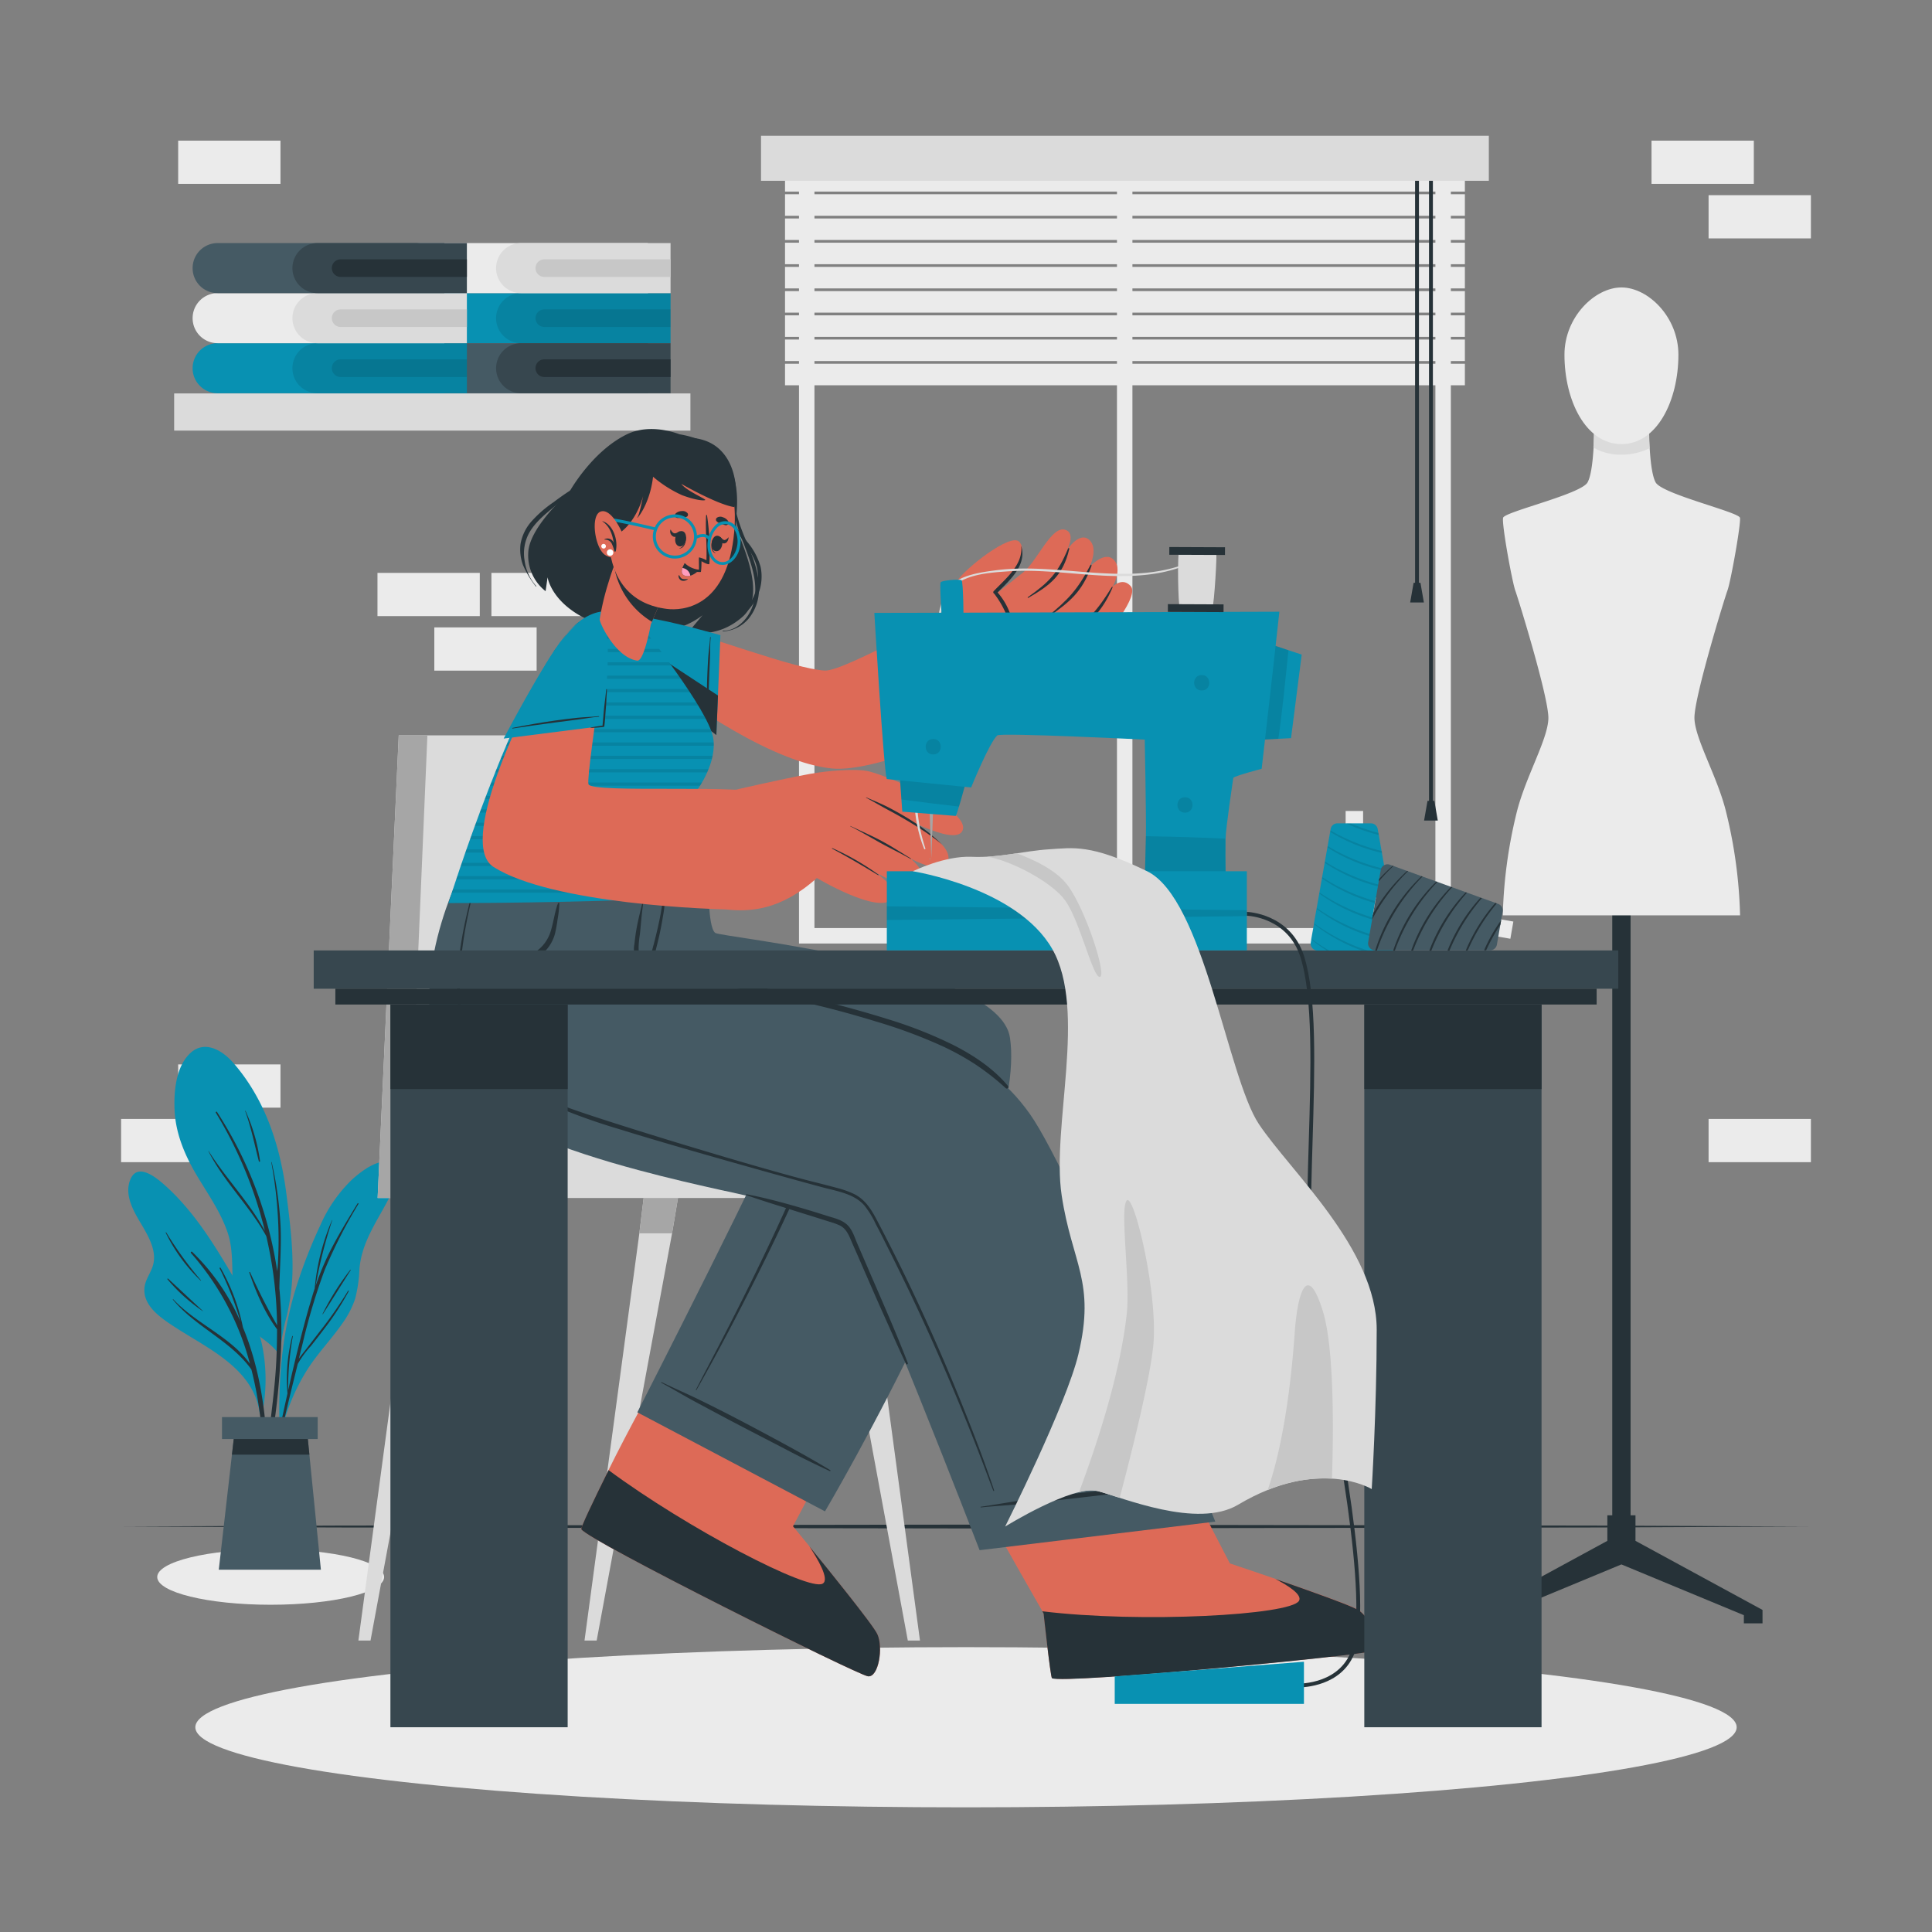 <svg xmlns="http://www.w3.org/2000/svg" viewBox="0 0 500 500"><rect x="0" y="0" width="500" height="500" fill="#808080" stroke="none"/><g id="freepik--background-complete--inject-14"><path d="M375.48,244.18H206.78V35.92h168.7Zm-164.7-4h160.7V39.92H210.78Z" style="fill:#ebebeb"></path><rect x="289.07" y="40.97" width="4" height="201.21" style="fill:#ebebeb"></rect><rect x="203.16" y="44.01" width="175.95" height="5.57" style="fill:#ebebeb"></rect><rect x="203.16" y="50.27" width="175.95" height="5.57" style="fill:#ebebeb"></rect><rect x="203.16" y="56.54" width="175.95" height="5.57" style="fill:#ebebeb"></rect><rect x="203.16" y="62.81" width="175.95" height="5.57" style="fill:#ebebeb"></rect><rect x="203.16" y="69.07" width="175.95" height="5.57" style="fill:#ebebeb"></rect><rect x="203.16" y="75.34" width="175.95" height="5.57" style="fill:#ebebeb"></rect><rect x="203.16" y="81.61" width="175.95" height="5.57" style="fill:#ebebeb"></rect><rect x="203.16" y="87.87" width="175.95" height="5.57" style="fill:#ebebeb"></rect><rect x="203.16" y="94.14" width="175.95" height="5.57" style="fill:#ebebeb"></rect><rect x="366.22" y="42.88" width="1" height="108.39" style="fill:#263238"></rect><polygon points="368.5 155.92 364.95 155.92 365.84 150.82 367.61 150.82 368.5 155.92" style="fill:#263238"></polygon><rect x="369.83" y="42.88" width="1" height="165.73" style="fill:#263238"></rect><polygon points="372.1 212.36 368.55 212.36 369.44 207.26 371.21 207.26 372.1 212.36" style="fill:#263238"></polygon><rect x="196.95" y="35.14" width="188.36" height="11.65" style="fill:#dbdbdb"></rect><rect x="46.11" y="275.47" width="26.48" height="11.19" style="fill:#ebebeb"></rect><rect x="31.34" y="289.58" width="26.48" height="11.19" style="fill:#ebebeb"></rect><rect x="127.18" y="148.26" width="26.48" height="11.19" style="fill:#ebebeb"></rect><rect x="112.4" y="162.37" width="26.48" height="11.19" style="fill:#ebebeb"></rect><rect x="97.69" y="148.26" width="26.48" height="11.19" style="fill:#ebebeb"></rect><rect x="442.18" y="289.58" width="26.48" height="11.19" style="fill:#ebebeb"></rect><rect x="427.41" y="36.4" width="26.48" height="11.19" style="fill:#ebebeb"></rect><rect x="442.18" y="50.51" width="26.48" height="11.19" style="fill:#ebebeb"></rect><rect x="46.11" y="36.4" width="26.48" height="11.19" style="fill:#ebebeb"></rect></g><g id="freepik--Floor--inject-14"><polygon points="32 395.06 86.5 394.82 141 394.73 250 394.57 359 394.73 413.5 394.82 468 395.06 413.5 395.31 359 395.4 250 395.56 141 395.4 86.5 395.31 32 395.06" style="fill:#263238"></polygon></g><g id="freepik--Shadow--inject-14"><ellipse cx="250" cy="447.01" rx="199.45" ry="20.73" style="fill:#ebebeb"></ellipse></g><g id="freepik--Plant--inject-14"><ellipse cx="70.05" cy="408.13" rx="29.36" ry="7.18" style="fill:#ebebeb"></ellipse><path d="M74.19,340.67a53.37,53.37,0,0,0-1.7,9.6c.09.17.07.76,0,.6,0,.52-.82.43-.82-.09,0-.34,0-.68,0-1-1.88-2.33-4.61-3.81-6.81-5.83A12.79,12.79,0,0,1,61.14,338c-1.82-6.3-.11-13-2.31-19.25-1.89-5.42-5.29-10.12-8.17-15-3-5.19-5.27-10.64-5.49-16.72-.18-4.65.37-10.85,3.92-14.33,3.75-3.7,8.41-.93,11.29,2.37,8.34,9.57,12.19,21.66,13.75,34,.86,6.84,1.76,13.73,1.55,20.64A56.14,56.14,0,0,1,74.19,340.67Z" style="fill:#0891B2"></path><path d="M72.53,352.79a118.41,118.41,0,0,0-.23-19.39s0,0,0-.07c.11-5.25.52-10.47.32-15.71a93.84,93.84,0,0,0-2.31-16.85c0-.07-.12,0-.1,0a111.24,111.24,0,0,1,1.82,16.48c.11,3,.09,5.93-.07,8.89,0,1-.14,1.93-.21,2.9h0a103.65,103.65,0,0,0-15.59-41.27c-.11-.17-.41,0-.31.19a107.77,107.77,0,0,1,12.7,30.6c-4-7.43-10.07-13.54-14.56-20.68a0,0,0,0,0-.07,0c4,7.95,10.7,14.22,15,22.05.73,3.19,1.34,6.41,1.79,9.65a109.5,109.5,0,0,1,1,13.41,154.23,154.23,0,0,1-7-13.76c-.06-.13-.24,0-.2.09,1.7,5,4,10.42,7.19,14.7,0,3.17-.08,6.35-.27,9.52-.5,8.46-1.94,16.82-2.61,25.25a.2.2,0,0,0,.39.05A194.1,194.1,0,0,0,72.53,352.79Z" style="fill:#263238"></path><path d="M63.54,287.5a.05.05,0,0,0-.1,0c1.55,4.28,2.42,8.61,3.54,13a.16.16,0,0,0,.32,0A46.8,46.8,0,0,0,63.54,287.5Z" style="fill:#263238"></path><path d="M102.8,305.42a64.8,64.8,0,0,1-3.55,7.31c-2.79,5-5.69,9.69-6.22,15.57a36.07,36.07,0,0,1-1.12,7.81,23.33,23.33,0,0,1-3.11,6.11c-3,4.39-6.79,8.18-9.58,12.74a53.58,53.58,0,0,0-6.37,15.36c-.07.3-.54.22-.47-.08a.64.64,0,0,0,0-.07.09.09,0,0,1,0-.06c-.44-12.62.56-25.35,4.42-37.44A129.24,129.24,0,0,1,82.9,317.1a36.86,36.86,0,0,1,8.26-11.88c2.35-2.12,7.44-6.13,10.79-4C103.55,302.23,103.43,303.85,102.8,305.42Z" style="fill:#0891B2"></path><path d="M90.11,334a103.4,103.4,0,0,1-7.33,10.55l-3.68,4.77c-.58.76-1.23,1.51-1.76,2.32.34-1.33.66-2.66,1-4A157.35,157.35,0,0,1,84,328.75a128,128,0,0,1,8.77-17.18c.08-.15-.15-.25-.24-.11-2.67,4.38-5.37,8.77-7.62,13.39a71.13,71.13,0,0,0-3.23,7.95,123.1,123.1,0,0,1,4.3-17c0-.05,0-.09-.07,0a58.17,58.17,0,0,0-4.47,17.66s0,0,0,0c-.55,1.64-1,3.3-1.52,5-2,7.07-3.73,14.2-5.35,21.37a76,76,0,0,1,1.21-14c0-.11-.14-.13-.16,0a44.7,44.7,0,0,0-1.22,14.8q-.91,4.08-1.79,8.18c-1.24,5.82-2.76,11.74-3.49,17.65a.12.12,0,0,0,.23,0c.87-3.19,1.39-6.49,2.1-9.72s1.44-6.46,2.2-9.68c1.09-4.7,2.24-9.39,3.41-14.07a25,25,0,0,1,3.43-4.67c1.24-1.58,2.48-3.16,3.69-4.77a71.49,71.49,0,0,0,6.08-9.4C90.26,334,90.15,334,90.11,334Z" style="fill:#263238"></path><path d="M90.65,328.64a66.94,66.94,0,0,0-7.18,11.41c0,.05.06.11.09.05,2.42-3.78,4.79-7.6,7.2-11.39C90.8,328.65,90.7,328.58,90.65,328.64Z" style="fill:#263238"></path><path d="M36.91,317.39c1.64,2.82,3.51,6.2,2.8,9.59-.44,2.14-2,3.88-2.29,6.06-.64,4.82,4.17,8,7.65,10.29C53.73,349,65.62,354.09,67.2,365.7c.06.41.77.31.72-.09a.19.19,0,0,0,0-.08s0,0,0-.07a44.53,44.53,0,0,0-.17-17.74,56,56,0,0,0-7-16.62c-5.21-8.9-10.74-18-18.63-24.84-2.18-1.88-6.65-5.27-8.39-1S34.91,314,36.91,317.39Z" style="fill:#0891B2"></path><path d="M44.85,336.26c5.74,6.22,14.88,9.71,19.83,16.68a69.85,69.85,0,0,0-15.24-28.63.22.22,0,0,1,.31-.32,56.54,56.54,0,0,1,12.46,18,81.1,81.1,0,0,0-5.36-13.72.14.14,0,0,1,.25-.14,52.28,52.28,0,0,1,5.78,15.41c6.52,15.79,7.12,34.29,5.76,50.93,0,.23-.38.24-.38,0,.38-13.11.16-26.45-3-39.25-.06-.27-.14-.53-.2-.8-5.39-7.5-14.48-11-20.33-18.1C44.69,336.29,44.78,336.19,44.85,336.26Z" style="fill:#263238"></path><path d="M43.51,330.92c3,2.76,6,5.6,9,8.36,0,0,0,.08,0,.06a44.57,44.57,0,0,1-9.15-8.24C43.23,331,43.39,330.8,43.51,330.92Z" style="fill:#263238"></path><path d="M43,318.92a94.77,94.77,0,0,0,9,12.42.05.05,0,0,1-.07.08A43.56,43.56,0,0,1,42.88,319,.09.09,0,0,1,43,318.92Z" style="fill:#263238"></path><polygon points="56.62 406.24 83.05 406.24 79.49 370.68 60.69 370.68 56.62 406.24" style="fill:#455a64"></polygon><polygon points="60.03 376.46 80.07 376.46 79.49 370.68 60.69 370.68 60.03 376.46" style="fill:#263238"></polygon><rect x="57.45" y="366.74" width="24.77" height="5.68" transform="translate(139.67 739.16) rotate(180)" style="fill:#455a64"></rect></g><g id="freepik--Mannequin--inject-14"><rect x="417.25" y="228.42" width="4.74" height="165.18" style="fill:#263238"></rect><polygon points="456.14 416.65 456.14 420.12 451.31 420.12 451.31 418.01 419.62 404.87 387.93 418.01 387.93 420.12 383.1 420.12 383.1 416.65 415.98 398.77 415.98 392.16 423.26 392.16 423.26 398.77 456.14 416.65" style="fill:#263238"></polygon><path d="M450.33,236.89H388.92a123.74,123.74,0,0,1,3.59-26.6c2.26-9.17,8.13-19,8.21-24.41s-7.71-30.67-8.55-33S388.61,135.56,389,134s20.16-6.1,21.86-9.16,1.7-13.56,1.7-13.56h14.23s0,10.51,1.69,13.56S450,132.51,450.3,134s-2.37,16.44-3.23,18.8-8.61,27.63-8.55,33,6,15.24,8.21,24.41A123.42,123.42,0,0,1,450.33,236.89Z" style="fill:#ebebeb"></path><path d="M426.9,116a16.46,16.46,0,0,1-7.28,1.67,14.09,14.09,0,0,1-7.25-1.85c.14-2.49.14-4.48.14-4.48h14.23S426.74,113.41,426.9,116Z" style="fill:#dbdbdb"></path><path d="M434.37,91.8c0,11.82-5.48,23.13-14.74,23.13s-14.75-11.31-14.75-23.13c0-9.78,7.89-17.41,14.75-17.41S434.37,82,434.37,91.8Z" style="fill:#ebebeb"></path></g><g id="freepik--Shelf--inject-14"><path d="M167.71,88.82H109a6.48,6.48,0,0,1-6.47-6.48h0A6.48,6.48,0,0,1,109,75.86h58.68Z" style="fill:#0891B2"></path><path d="M173.54,88.82H134.86a6.48,6.48,0,0,1-6.47-6.48h0a6.48,6.48,0,0,1,6.47-6.48h38.68Z" style="fill:#0891B2"></path><path d="M173.54,88.82H134.86a6.48,6.48,0,0,1-6.47-6.48h0a6.48,6.48,0,0,1,6.47-6.48h38.68Z" style="opacity:0.1"></path><path d="M173.54,84.61H140.86a2.27,2.27,0,0,1-2.27-2.27h0a2.27,2.27,0,0,1,2.27-2.27h32.68Z" style="opacity:0.1"></path><path d="M167.71,75.86H109a6.47,6.47,0,0,1-6.47-6.47h0A6.48,6.48,0,0,1,109,62.91h58.68Z" style="fill:#ebebeb"></path><path d="M173.54,75.86H134.86a6.47,6.47,0,0,1-6.47-6.47h0a6.48,6.48,0,0,1,6.47-6.48h38.68Z" style="fill:#dbdbdb"></path><path d="M173.54,71.66H140.86a2.27,2.27,0,0,1-2.27-2.27h0a2.27,2.27,0,0,1,2.27-2.27h32.68Z" style="fill:#c7c7c7"></path><path d="M167.71,101.77H109a6.48,6.48,0,0,1-6.47-6.48h0A6.47,6.47,0,0,1,109,88.82h58.68Z" style="fill:#455a64"></path><path d="M173.54,101.77H134.86a6.48,6.48,0,0,1-6.47-6.48h0a6.47,6.47,0,0,1,6.47-6.47h38.68Z" style="fill:#37474f"></path><path d="M173.54,97.57H140.86a2.28,2.28,0,0,1-2.27-2.28h0A2.27,2.27,0,0,1,140.86,93h32.68Z" style="fill:#263238"></path><rect x="45.07" y="101.82" width="133.61" height="9.62" style="fill:#dbdbdb"></rect><path d="M115,101.77H56.32a6.47,6.47,0,0,1-6.47-6.48h0a6.47,6.47,0,0,1,6.47-6.47H115Z" style="fill:#0891B2"></path><path d="M120.83,101.77H82.15a6.48,6.48,0,0,1-6.47-6.48h0a6.47,6.47,0,0,1,6.47-6.47h38.68Z" style="fill:#0891B2"></path><path d="M120.83,101.77H82.15a6.48,6.48,0,0,1-6.47-6.48h0a6.47,6.47,0,0,1,6.47-6.47h38.68Z" style="opacity:0.1"></path><path d="M120.83,97.57H88.15a2.28,2.28,0,0,1-2.27-2.28h0A2.27,2.27,0,0,1,88.15,93h32.68Z" style="opacity:0.1"></path><path d="M115,88.82H56.32a6.47,6.47,0,0,1-6.47-6.48h0a6.47,6.47,0,0,1,6.47-6.48H115Z" style="fill:#ebebeb"></path><path d="M120.83,88.82H82.15a6.48,6.48,0,0,1-6.47-6.48h0a6.48,6.48,0,0,1,6.47-6.48h38.68Z" style="fill:#dbdbdb"></path><path d="M120.83,84.61H88.15a2.27,2.27,0,0,1-2.27-2.27h0a2.27,2.27,0,0,1,2.27-2.27h32.68Z" style="fill:#c7c7c7"></path><path d="M115,75.86H56.32a6.46,6.46,0,0,1-6.47-6.47h0a6.47,6.47,0,0,1,6.47-6.48H115Z" style="fill:#455a64"></path><path d="M120.83,75.86H82.15a6.47,6.47,0,0,1-6.47-6.47h0a6.48,6.48,0,0,1,6.47-6.48h38.68Z" style="fill:#37474f"></path><path d="M120.83,71.66H88.15a2.27,2.27,0,0,1-2.27-2.27h0a2.27,2.27,0,0,1,2.27-2.27h32.68Z" style="fill:#263238"></path></g><g id="freepik--Character--inject-14"><polygon points="212.55 301.92 215.43 319.19 234.94 424.57 238.09 424.57 223.9 319.19 221.8 301.92 212.55 301.92" style="fill:#dbdbdb"></polygon><polygon points="221.8 301.92 212.55 301.92 215.43 319.19 223.9 319.19 221.8 301.92" style="fill:#a6a6a6"></polygon><polygon points="151.27 424.57 154.42 424.57 173.93 319.19 176.81 301.92 167.56 301.92 165.46 319.19 151.27 424.57" style="fill:#dbdbdb"></polygon><polygon points="167.56 301.92 165.46 319.19 173.93 319.19 176.81 301.92 167.56 301.92" style="fill:#a6a6a6"></polygon><polygon points="92.75 424.57 95.89 424.57 115.4 319.19 118.28 301.92 109.03 301.92 106.94 319.19 92.75 424.57" style="fill:#dbdbdb"></polygon><polygon points="106.94 319.19 115.4 319.19 118.28 301.92 109.03 301.92 106.94 319.19" style="fill:#a6a6a6"></polygon><polygon points="97.73 310.04 240.72 310.04 240.72 294.97 187.19 294.97 169.2 190.31 103.19 190.31 97.73 310.04" style="fill:#dbdbdb"></polygon><polygon points="97.73 310.04 105.53 310.04 110.61 190.31 103.19 190.31 97.73 310.04" style="fill:#a6a6a6"></polygon><path d="M224.62,433.82c-2.77-.37-72.4-35.12-74.17-38.05-.21-.33,2.78-6.69,7.05-15.34,9.63-19.58,28.89-52.69,28.89-52.69l41.92,23.56L205.23,395s7.75,9.37,14,17.33c0,0,0,0,0,0,3.87,4.9,7.2,9.26,7.81,10.56C228.67,426.34,227.38,434.21,224.62,433.82Z" style="fill:#dd6a57"></path><path d="M150.45,395.77c1.77,2.93,71.41,37.68,74.17,38.05s4-7.47,2.45-10.88c-.6-1.3-3.93-5.66-7.8-10.56,0,0,0,0,0,0-3.33-4.2-7-8.8-9.82-12.21,2,3.05,5.41,8.61,3.43,9.69-3.64,2-34.86-14.22-55.38-29.39C153.23,389.07,150.23,395.43,150.45,395.77Z" style="fill:#263238"></path><path d="M213.51,391.14l-48.57-25.63S202,292.89,201,291.63c-3.4-4.39-44.43-2.39-62.15-20-18.77-18.65-4.43-45.2-4.43-45.2h49s-.45,13.3,1.67,15c1.39,1.16,73.47,8.12,76.29,27.14C266.3,301.53,213.51,391.14,213.51,391.14Z" style="fill:#455a64"></path><path d="M214.88,380.48c-5.48-3.32-11.1-6.36-16.75-9.39s-11.33-6-17.08-8.8c-3.24-1.59-6.56-3-9.81-4.59-.1-.05-.19.11-.09.16,2.84,1.52,5.6,3.2,8.43,4.73s5.6,3,8.41,4.5c5.66,3,11.37,5.9,17,8.85,3.2,1.66,6.45,3.23,9.72,4.76A.13.13,0,0,0,214.88,380.48Z" style="fill:#263238"></path><path d="M214.23,283.56c-1.21-2.49-4.41-2.85-6.79-3.45q-9.78-2.44-19.56-4.87c-11.55-2.86-23.45-5.56-33.8-11.68-5-2.92-9.74-6.62-12.22-11.95s-2.46-11-2.5-16.65c0-1.4.08-2.79.17-4.18,0-.12-.19-.11-.19,0-.36,5.55-.93,11.1.31,16.59a22.66,22.66,0,0,0,3.11,7.48,25.77,25.77,0,0,0,5.64,5.92c9.15,7.18,20.63,10.62,31.73,13.45,6.28,1.6,12.57,3.13,18.87,4.67l9.71,2.38a8.91,8.91,0,0,1,4,1.57,4.2,4.2,0,0,1,1.2,3.52,13.7,13.7,0,0,1-1,3.87c-.58,1.52-1.2,3-1.81,4.54q-1.78,4.43-3.68,8.81-3.81,8.84-7.92,17.55c-5.45,11.57-11.27,23-17.21,34.29-.74,1.41-1.46,2.84-2.19,4.25a.08.08,0,0,0,.14.08c6.36-11.2,12.3-22.66,18-34.23s11-23.14,15.5-35.1C214.5,288.32,215.27,285.72,214.23,283.56Z" style="fill:#263238"></path><path d="M355.31,427.24c-2.55,1.15-80,8.6-83.06,7.05-.37-.17-2.16-16.74-2.16-16.74-15.79-27.49-30.28-54.16-30.28-54.16l54.09-5.85,24.39,47.07s11.54,3.84,21.09,7.26l0,0c5.88,2.1,11,4,12.22,4.82C354.77,418.75,357.85,426.1,355.31,427.24Z" style="fill:#dd6a57"></path><path d="M269.75,417c.11.19.23.37.33.57,0,0,1.8,16.58,2.17,16.75,3.05,1.55,80.51-5.9,83.06-7.05s-.54-8.49-3.69-10.53c-1.21-.79-6.33-2.72-12.21-4.82h0c-3.06-1.1-6.33-2.24-9.35-3.28,3.21,1.65,7.07,4.06,6.11,5.67C333.91,418,295.28,420.11,269.75,417Z" style="fill:#263238"></path><path d="M314.52,393.79l-61,7.4S223.38,323,218.61,317.91c-2.41-2.59-11.58-5.46-30.89-9.7l-.11,0c-7.13-1.57-14.69-3.32-22.14-5.32-19.38-5.18-38-12-46.51-21.37-17.75-19.62,0-55.09,0-55.09h50s1.24,15.44-2.59,24.89c0,0,36.8,5.4,67.79,15.46,17.56,5.69,26.25,12.9,32.33,21.46C278.38,305,314.52,393.79,314.52,393.79Z" style="fill:#455a64"></path><path d="M305.94,384c-6.82.37-13.59,1.05-20.38,1.75s-13.56,1.49-20.32,2.42c-3.81.53-7.59,1.23-11.39,1.77-.12,0-.11.2,0,.18,3.42-.35,6.85-.53,10.27-.87s6.73-.69,10.09-1.06c6.78-.74,13.55-1.57,20.33-2.36,3.82-.44,7.62-1,11.42-1.57A.13.13,0,0,0,305.94,384Z" style="fill:#263238"></path><path d="M144.44,233.71a4.32,4.32,0,0,1-.28.67.07.07,0,0,0,0,.11c-.66,2-.94,4.23-1.57,6.28a9.91,9.91,0,0,1-3.8,5.43c-3.88,2.69-8.55,3.91-13.06,5-.14,0-.1.24,0,.25a25.22,25.22,0,0,0,7.71-1.18,20.37,20.37,0,0,0,6.49-3.11,10.2,10.2,0,0,0,3.72-5.61,33.68,33.68,0,0,0,.65-3.61,28.5,28.5,0,0,0,.45-4.22A.19.19,0,0,0,144.44,233.71Z" style="fill:#263238"></path><path d="M175.54,247.86a58.62,58.62,0,0,0-9,3.44l-.14.06a2.52,2.52,0,0,0,.14-.54c0-.22.06-.44.1-.65s0-.46.07-.68l0-.35v0a2.66,2.66,0,0,0,1.93-1,7.22,7.22,0,0,0,1.21-2.83c.33-1.28.64-2.56.92-3.86s.58-2.88.81-4.34a28.31,28.31,0,0,0,.49-4.3.2.2,0,0,0-.4-.05c-.34,1.33-.49,2.7-.74,4s-.54,2.69-.85,4-.64,2.67-1,4-.65,2.88-2,3.27c-2.8.79-1.54-5.51-1.42-6.74.29-2.86.46-5.77,1-8.6a.09.09,0,0,0-.18,0c-.61,2.6-1.31,5.15-1.77,7.79-.23,1.29-.39,2.59-.53,3.89a6,6,0,0,0,.26,3.35,2.43,2.43,0,0,0,1.85,1.37l-.09.3c-.06.21-.13.41-.18.63l-.15.63a1.51,1.51,0,0,0-.09.78.29.29,0,0,0,.14.17c-1.2.52-2.4,1-3.59,1.59a30.65,30.65,0,0,0-4.31,2.1c-.16.07,0,.3.12.26a32.55,32.55,0,0,0,4.52-1.63c1.5-.58,3-1.19,4.47-1.81a55.8,55.8,0,0,0,8.55-4A.15.15,0,0,0,175.54,247.86Z" style="fill:#263238"></path><path d="M248.5,362.31q-4.65-11.49-9.84-22.77t-10.95-22.31c-1.67-3.19-3.19-6.42-6.53-8.15a24.48,24.48,0,0,0-4.8-1.71q-2.92-.78-5.86-1.51c-15.93-4-56.62-16.5-64.27-19.5-6.21-2.43-12.42-5.25-17.59-9.54a28.31,28.31,0,0,1-6.31-7.18c-2-3.29-6.54-12.22.25-39.26,0-.12-.13-.21-.17-.1-5.41,19.27-4.27,29.76-3.28,33.58a24.35,24.35,0,0,0,4.44,9c4,5.12,9.66,8.67,15.45,11.43a160.38,160.38,0,0,0,21.45,8c15.77,4.94,49,14.12,52.95,15.14,3.55.91,7.69,1.63,10.23,4.51a23.55,23.55,0,0,1,3,4.9c1,1.84,1.9,3.68,2.83,5.53q2.86,5.69,5.62,11.42,10.83,22.65,19.73,46.18c.73,1.94,1.45,3.88,2.2,5.81a.12.12,0,0,0,.23-.07C254.66,377.81,251.61,370,248.5,362.31Z" style="fill:#263238"></path><path d="M224.56,328.07l-2.67-6.17c-.73-1.7-1.33-3.81-2.78-5.06s-3.41-1.65-5.15-2.2q-3.11-1-6.24-1.92c-4.79-1.4-9.64-2.73-14.56-3.65a.12.12,0,0,0,0,.23c4.06,1.44,8.21,2.68,12.32,4l6.12,1.91,3.17,1a18.37,18.37,0,0,1,2.6.95c1.81.92,2.42,2.81,3.18,4.55.89,2,1.77,4,2.65,6.05,1.75,4,3.48,8,5.27,12,2,4.41,3.92,8.86,6,13.22.13.27.59.07.48-.21C231.72,344.39,228.08,336.24,224.56,328.07Z" style="fill:#263238"></path><path d="M260.83,281c-3.74-4.48-8.84-7.86-14-10.5a111.48,111.48,0,0,0-16.72-6.64,298,298,0,0,0-39.46-9.44c-3.75-.66-7.5-1.25-11.27-1.8-1.9-.27-3.81-.52-5.72-.77s-3.67-.52-5.52-.65c-.12,0-.13.17,0,.2,3.23.81,6.57,1.36,9.85,2l9.89,1.87c6.59,1.25,13.18,2.54,19.72,4s13,3.21,19.43,5.19a130.87,130.87,0,0,1,17,6.35,67.57,67.57,0,0,1,8.45,4.69,65.22,65.22,0,0,1,7.77,6.08C260.67,282,261.16,281.44,260.83,281Z" style="fill:#263238"></path><path d="M162.24,112.4c-9.13,4.45-14.9,14.92-14.9,14.92s-10.38,9-10.63,15.71A11.77,11.77,0,0,0,141.2,153l.51-3.6s.71,5.08,7.42,9.34,17.16,5.31,23.06,4.48a20.41,20.41,0,0,0,9.63-4l-3.57,4.25s7.18,2.18,14-3.92-1.59-21.11-1.81-23.8,4.3-20.17-14.63-23.37C175.79,112.38,168.52,109.34,162.24,112.4Z" style="fill:#263238"></path><path d="M138.76,151.64a12.14,12.14,0,0,1-3-6.59,11,11,0,0,1,1.17-7.1c1.44-2.58,3.73-4.52,6-6.41s4.75-3.74,7-5.73c.12-.11,0-.29-.18-.22a66.79,66.79,0,0,0-6.45,4.35,30.88,30.88,0,0,0-5.58,4.81,11.9,11.9,0,0,0-3,6,11.6,11.6,0,0,0,.63,5.48,24.61,24.61,0,0,0,3.32,5.53C138.69,151.87,138.86,151.73,138.76,151.64Z" style="fill:#263238"></path><path d="M196.41,152.29c0-7-4.28-12.91-5.84-19.56-.84-3.59-1.16-7.37-2.7-10.76,0-.1-.2,0-.16.07,1.19,3,1.39,6.17,1.92,9.31a48,48,0,0,0,2.79,9.22c2.1,5.48,4.63,12,1.77,17.65-1.32,2.63-4,5.12-7.1,5a.1.1,0,0,0,0,.19,9.34,9.34,0,0,0,6.61-3.26A11.87,11.87,0,0,0,196.41,152.29Z" style="fill:#263238"></path><path d="M196.09,154.07a12.25,12.25,0,0,0,.76-7.34,17.37,17.37,0,0,0-3.49-6.53c-1.73-2.26-3.61-4.48-4.22-7.33a.09.09,0,0,0-.18,0c.92,4.67,4.59,8,6.38,12.23,2,4.89.17,10.36-3.58,13.86a20,20,0,0,1-8.22,4.46s0,.1,0,.09C188.75,162.22,193.94,159.23,196.09,154.07Z" style="fill:#263238"></path><path d="M164.82,172.06c14.42,11.08,35.49,25.28,50.43,26.82,11.92,1.24,42.16-11.79,54.82-21.54,4.47-3.44-12-19.23-18-20.44-3.62-.73-33.28,16.94-38.61,16.64-8.09-.45-29.48-8.89-46.6-13.35C157.83,157.85,155.85,165.17,164.82,172.06Z" style="fill:#dd6a57"></path><path d="M265.49,180.22c2.89-1.59,15.47-10.05,18.45-13.19s10.88-12.79,8.71-15.31-4.71.12-4.71.12,2.69-4.61.27-7-6.23,1.9-6.23,1.9,2.42-4.93-.16-7.09-5.7,2.74-5.7,2.74,2.42-4.4-.45-5.29c-3.46-1.07-7,7.56-10.55,10.77-.81.73-17.37,13.65-17.37,13.65Z" style="fill:#dd6a57"></path><path d="M276.4,142c-2.63,6.33-4.88,8.65-10.39,12.54-.11.08,0,.26.1.19,5.75-3.32,9-5.82,10.6-12.62C276.79,141.8,276.52,141.72,276.4,142Z" style="fill:#263238"></path><path d="M282.18,146.28c-3.3,6.35-5.72,8.88-11.2,13.38-.07.07,0,.2.11.15,5.74-4,8.91-6.54,11.38-13.31C282.58,146.19,282.33,146,282.18,146.28Z" style="fill:#263238"></path><path d="M287.65,152.06c-3.64,5.91-6.17,8.8-12,12.49a.13.13,0,0,0,.13.22c6.36-3.18,9.54-6.76,12.09-12.58C288,151.79,287.88,151.69,287.65,152.06Z" style="fill:#263238"></path><path d="M242.72,162s2.8-8.12,4.81-11.42,14.06-12.83,16.26-10.35c2.85,3.2-3,10.08-6.33,13.07,0,0,6.6,7.4,3.46,13.25S242.72,162,242.72,162Z" style="fill:#dd6a57"></path><path d="M264.29,141.4c.49,4.79-4.12,8.44-7.11,11.58a.39.39,0,0,0,.1.64c2.56,3.29,5.21,8.68,3.9,12.88a.1.1,0,0,0,.19.07c2-4.31-.16-9.81-3.19-13.24,3.12-3.17,7.57-7,6.15-11.94C264.32,141.36,264.28,141.37,264.29,141.4Z" style="fill:#263238"></path><path d="M185.39,190.2l1.05-25.81s-12.47-3.62-19.65-4.65c-9.51-1.36-12.24,1.85-4.56,10.78C167.36,176.49,185.39,190.2,185.39,190.2Z" style="fill:#0891B2"></path><path d="M183.05,187.48c-.11-3.77-.16-7.53-.05-11.3.06-1.88.15-3.75.26-5.63s.42-3.74.51-5.61c0-.11.17-.09.16,0-.19,1.86-.12,3.77-.2,5.64s-.16,3.76-.22,5.64c-.13,3.75-.26,7.51-.3,11.26A.08.08,0,0,1,183.05,187.48Z" style="fill:#263238"></path><path d="M185.81,180l-.42,10.23s-18-13.71-23.16-19.68c-3.59-4.17-4.9-7.09-4.31-8.88Z" style="fill:#263238"></path><path d="M184.18,232s-28.56,1.67-68.12,1.72c0,0,17.43-55.65,31.47-70.65,6.39-6.83,12.64-5.78,17.93-1.39,1.32,1.09,17.69,21.87,19.08,29.11,1.22,6.4-4,13.51-4,13.51Z" style="fill:#0891B2"></path><path d="M159.37,158.4h-4.6A9.8,9.8,0,0,1,159.37,158.4Zm6.09,3.24c-.26-.22-.52-.42-.79-.62h-15c-.32.25-.64.53-1,.83h17Zm2.42,2.84H146.26l-.65.83h22.93Zm2.71,3.46H143.71l-.55.83h28.05Zm2.58,3.46H141.52l-.48.83h32.74Zm2.48,3.45H139.56l-.45.83h37.11Zm2.36,3.46H137.74c-.15.27-.29.55-.42.83h41.24Zm2.22,3.46H136c-.12.28-.26.55-.39.83h45.12Zm2,3.46H134.39c-.13.27-.25.55-.38.83h48.67C182.54,185.79,182.4,185.51,182.24,185.23Zm1.66,3.45H132.83l-.36.83H184.2C184.11,189.25,184,189,183.9,188.68Zm.81,3.46H131.33L131,193h53.75C184.73,192.7,184.72,192.42,184.71,192.14Zm-54.83,3.46c-.12.28-.23.55-.34.83h54.7c.07-.28.13-.55.19-.83Zm-1.41,3.46-.33.83H183c.13-.27.24-.54.36-.83Zm-1.37,3.45c-.11.28-.22.56-.32.83h54.39c.15-.23.32-.51.51-.83ZM180.78,206h-55c-.1.28-.2.55-.31.83h55.44Zm.46,3.46H124.46c-.1.28-.21.55-.31.83h57.19Zm.45,3.46H123.18l-.3.83H181.8Zm.45,3.45h-60.2l-.3.83h60.61Zm.45,3.46H120.71c-.09.28-.19.55-.29.83H182.7Zm.45,3.46H119.51c-.09.28-.19.56-.28.83h63.92Zm.46,3.46H118.34c-.1.28-.19.56-.28.83H183.6Zm.45,3.45H117.19c-.09.29-.18.57-.27.83h67.13Zm-67.88,3.46a.12.12,0,0,1,0,.05q5.56,0,10.82-.05Z" style="fill:#030402;opacity:0.1"></path><path d="M145.17,166.16c-11.59,19.68-26.55,52.43-17.44,58.21,15,9.51,55.58,11.09,64.85,11.07,4,0,8.74-26.73,5.71-29.74s-45.41-.22-46-2.77c-.35-1.44,1.53-14.42,3.73-30.56C158.54,153.77,148.48,160.52,145.17,166.16Z" style="fill:#dd6a57"></path><path d="M189.85,204.51s11.85-2.77,19.69-4.21c4.37-.81,12-1.52,15.46-.64,5.21,1.31,26.15,10.12,24.12,15.24-1.83,4.64-18.86-5.21-18.86-5.21s18.06,8.42,14.83,13.6-21-8.52-21-8.52,18.36,9.08,14.18,13.89c-3.16,3.63-19.94-7.86-19.94-7.86s15.73,7.9,12.64,11.78c-3.41,4.29-19.57-5.35-19.57-5.35-9.51,8.54-17.53,8.72-23.25,8.16C186.76,235.26,189.85,204.51,189.85,204.51Z" style="fill:#dd6a57"></path><path d="M224.2,206.37c2.16.92,4.35,1.83,6.41,2.93s4.11,2.27,6.06,3.56a40.11,40.11,0,0,1,7.14,5.74c-4.1-3.59-11.45-7.65-13.52-8.75s-4.07-2.3-6.14-3.4C224.1,206.42,224.15,206.35,224.2,206.37Z" style="fill:#263238"></path><path d="M220.09,213.77c2.7,1.29,5.43,2.46,8.08,3.87s5,3,7.55,4.53c.19.12.06.18-.14.07-2.59-1.47-5.1-2.64-7.71-4.08s-5.17-3-7.82-4.33C220,213.81,220,213.75,220.09,213.77Z" style="fill:#263238"></path><path d="M215.41,219.49a66.75,66.75,0,0,1,11.91,6.85c.19.13,0,.2-.18.08-3.92-2.36-7-4.23-11.79-6.79C215.28,219.59,215.33,219.45,215.41,219.49Z" style="fill:#263238"></path><path d="M130.35,191.14,156,187.88s1.49-12.9,1.3-20.15c-.24-9.6-3.87-11.76-11.39-2.7C140.85,171.08,130.35,191.14,130.35,191.14Z" style="fill:#0891B2"></path><path d="M152.85,188.29c.27-.09,2.89-.51,3.08-.49.14-1.52.26-3,.41-4.56q.12-1.14.27-2.28c.11-.83.19-1.79.29-2.52,0-.12.16-.11.16,0,0,1-.09,1.7-.12,2.54s-.08,1.51-.14,2.25c-.14,1.59-.21,3.28-.42,4.86a26,26,0,0,1-3.53.29S152.81,188.3,152.85,188.29Z" style="fill:#263238"></path><path d="M132.64,188.38c3.69-.73,7.39-1.41,11.13-1.92q2.79-.39,5.59-.69c1.87-.2,3.76-.21,5.62-.43.11,0,.12.15,0,.16-1.87.12-3.74.51-5.6.74s-3.73.47-5.6.72c-3.72.5-7.44,1-11.15,1.58C132.55,188.56,132.54,188.4,132.64,188.38Z" style="fill:#263238"></path><path d="M155.2,160.29c.06,1.23,4.28,9.93,9.72,10.68,1.77.23,3.51-9.38,3.51-9.38l.29-.68,4.06-9.53-10.29-9.66-1.51-1.3s-.94,2.68-2.07,6c0,.16-.11.31-.16.48s-.14.36-.2.54c-.17.5-.35,1-.52,1.52s-.25.77-.37,1.18l-.38,1.22A66.47,66.47,0,0,0,155.2,160.29Z" style="fill:#dd6a57"></path><path d="M158.91,146.45a20.79,20.79,0,0,0,9.81,14.46l4.06-9.53-10.29-9.66-1.51-1.3S160,143.1,158.91,146.45Z" style="fill:#263238"></path><path d="M189.83,139.34c-2.25,18-13.31,18.73-17.2,18.25-3.53-.45-15.5-2.41-15.13-20.58s9.47-22.84,17.6-22.26S192.07,121.3,189.83,139.34Z" style="fill:#dd6a57"></path><path d="M187.67,135.91a11.9,11.9,0,0,1-1.18-.44,2,2,0,0,1-1.12-.67.65.65,0,0,1,.12-.78,1.59,1.59,0,0,1,1.62-.14,2.35,2.35,0,0,1,1.34,1A.69.69,0,0,1,187.67,135.91Z" style="fill:#263238"></path><path d="M175.34,134.06c.43,0,.83-.05,1.25-.08a2.11,2.11,0,0,0,1.26-.32.65.65,0,0,0,.12-.79,1.61,1.61,0,0,0-1.51-.6,2.39,2.39,0,0,0-1.59.61A.7.7,0,0,0,175.34,134.06Z" style="fill:#263238"></path><path d="M177.54,138.89s-.1.05-.11.1c-.11,1.23-.45,2.62-1.61,2.9,0,0,0,.07,0,.06C177.2,141.93,177.63,140.08,177.54,138.89Z" style="fill:#263238"></path><path d="M176.6,137.47c-2-.39-2.6,3.55-.79,3.92S178.24,137.8,176.6,137.47Z" style="fill:#263238"></path><path d="M175.79,137.55c-.38.17-.78.51-1.2.48s-.79-.5-1-.95c0,0-.06,0-.07,0a1.47,1.47,0,0,0,.82,1.82c.72.22,1.36-.36,1.68-1.09C176,137.71,176,137.49,175.79,137.55Z" style="fill:#263238"></path><path d="M184.37,139.74c0-.05.09.07.08.12-.25,1.22-.33,2.65.71,3.24,0,0,0,.08,0,.07C183.82,142.75,184,140.85,184.37,139.74Z" style="fill:#263238"></path><path d="M185.68,138.65c2,.19,1.47,4.15-.37,4S184,138.49,185.68,138.65Z" style="fill:#263238"></path><path d="M186.47,139c.29.25.55.67.92.75s.81-.31,1.14-.68c0,0,.06,0,.05,0-.08.76-.43,1.52-1.18,1.57s-1.08-.67-1.16-1.45C186.22,139.12,186.36,138.92,186.47,139Z" style="fill:#263238"></path><path d="M175.77,148.9c.23.34.43.79.87.92a3.13,3.13,0,0,0,1.36,0,0,0,0,0,1,0,.07,1.67,1.67,0,0,1-1.67.34,1.32,1.32,0,0,1-.73-1.27C175.63,148.85,175.73,148.85,175.77,148.9Z" style="fill:#263238"></path><path d="M180.8,147.61a5,5,0,0,1-2.15,1.39,2.33,2.33,0,0,1-1.38,0c-1-.35-.91-1.26-.66-2a5.28,5.28,0,0,1,.55-1.16A6.48,6.48,0,0,0,180.8,147.61Z" style="fill:#263238"></path><path d="M178.65,149a2.33,2.33,0,0,1-1.38,0c-1-.35-.91-1.26-.66-2A2.33,2.33,0,0,1,178.65,149Z" style="fill:#ff9cbd"></path><path d="M181.55,145.24s0,1.87-.15,2.73c0,.08-.23.09-.52.06h0a4.14,4.14,0,0,1-3.75-2.13.09.09,0,0,1,.15-.1,6.22,6.22,0,0,0,3.58,1.63c.1-.23-.07-3.19.07-3.18a7.38,7.38,0,0,1,1.89.74c.16-3.89-.3-7.77-.08-11.64a.12.12,0,0,1,.23,0,62,62,0,0,1,.62,12.53C183.55,146.36,181.87,145.44,181.55,145.24Z" style="fill:#263238"></path><path d="M158.66,138.57c2,.05,7.59-4.91,8.58-14.41,0,0-1.48,8.47-2.23,9.66s3.13-2.8,4-10.44a31.12,31.12,0,0,0,7.51,4.77c3.53,1.33,5.75,1.49,6,1.25s-4.9-2.38-6.19-4.17c0,0,9.24,5.32,13.65,6,.51.09,2-10.42-4.42-15.51s-17.77-1.2-20.94,1.37c0,0-3.48.18-7.66,4.94S156.53,138.51,158.66,138.57Z" style="fill:#263238"></path><path d="M173.22,144.37a5.71,5.71,0,1,1,7.15-5.48h0a5.7,5.7,0,0,1-5.75,5.66A5.37,5.37,0,0,1,173.22,144.37Zm2.7-10.3a4.37,4.37,0,0,0-1.21-.16,4.94,4.94,0,1,0,1.21.16Z" style="fill:#0891B2"></path><path d="M186.19,146.13c-2.11-.56-3.46-3.22-3-6.17a6.79,6.79,0,0,1,1.75-3.78,3.55,3.55,0,0,1,6,.85,6.82,6.82,0,0,1,.63,4.12c-.44,3.11-2.68,5.38-5,5A2.2,2.2,0,0,1,186.19,146.13Zm2.14-10.41a1.4,1.4,0,0,0-.28-.06,3,3,0,0,0-2.6,1.05,6.08,6.08,0,0,0-1.55,3.36c-.38,2.7.85,5.11,2.76,5.38s3.76-1.71,4.15-4.41a6,6,0,0,0-.56-3.65A3.14,3.14,0,0,0,188.33,135.72Z" style="fill:#0891B2"></path><path d="M180.09,139.52l-.4-.65c1-.6,3.07-1.28,4.24.39l-.62.44C182.26,138.2,180.18,139.47,180.09,139.52Z" style="fill:#0891B2"></path><path d="M154.71,137.42l-.62-.44c.21-.29,2.06-2.84,3.79-2.87s11.6,2.35,12,2.45l-.17.74c-2.87-.69-10.59-2.46-11.84-2.43S155.21,136.72,154.71,137.42Z" style="fill:#0891B2"></path><path d="M156.64,143.65a3.55,3.55,0,0,0,.78.39,2.71,2.71,0,0,0,.83.2,2.45,2.45,0,0,0,1.1-.11,3.31,3.31,0,0,0,.78-.37,3.69,3.69,0,0,0,.89-.86l0-5s-2.7-6.38-5.51-5.53S153.92,141.92,156.64,143.65Z" style="fill:#dd6a57"></path><path d="M155.94,134.88c-.05,0-.07.05,0,.08,1.89,1.28,2.57,3.44,2.91,5.59a1.69,1.69,0,0,0-2.39-1c-.06,0,0,.12,0,.12a1.88,1.88,0,0,1,1.89,1.08,9.26,9.26,0,0,1,.63,1.86c0,.2.41.17.39,0a.13.13,0,0,1,0-.06C160,139.89,158.72,135.75,155.94,134.88Z" style="fill:#263238"></path><path d="M157.05,143a.84.84,0,1,0,.85-.83A.83.83,0,0,0,157.05,143Z" style="fill:#fff"></path><path d="M155.62,141.35a.6.6,0,0,0,.59.61.59.59,0,0,0,.6-.59.61.61,0,0,0-.59-.61A.59.59,0,0,0,155.62,141.35Z" style="fill:#fff"></path></g><g id="freepik--Table--inject-14"><rect x="81.19" y="245.97" width="337.62" height="9.91" style="fill:#37474f"></rect><rect x="86.79" y="255.87" width="326.42" height="4.1" style="fill:#263238"></rect><rect x="101.04" y="259.97" width="45.87" height="187.04" style="fill:#37474f"></rect><rect x="101.05" y="259.97" width="45.87" height="21.88" style="fill:#263238"></rect><rect x="353.08" y="259.97" width="45.87" height="187.04" style="fill:#37474f"></rect><rect x="353.09" y="259.97" width="45.87" height="21.88" style="fill:#263238"></rect></g><g id="freepik--sewing-machine--inject-14"><path d="M335.65,436.73h-.48l.07-1c.1,0,10.54.55,14.2-7.83,5.47-12.5-4.66-63.06-8.47-82.09-.42-2.12-.78-3.91-1.05-5.32-2.22-11.43-1.71-28.56-1.21-45.12.55-18.34,1.12-37.32-2.15-47.63S323.1,237,322.67,237l0-1c.11,0,11.29.33,14.82,11.45,3.32,10.47,2.78,28.69,2.2,48-.5,16.51-1,33.58,1.19,44.9.27,1.41.63,3.2,1.05,5.31,4.19,20.92,14,69.9,8.41,82.69C346.89,436.24,337.84,436.73,335.65,436.73Z" style="fill:#263238"></path><polygon points="337.46 440.96 288.49 440.96 288.49 433.85 337.46 430.06 337.46 440.96" style="fill:#0891B2"></polygon><polygon points="241.53 208.34 241.03 222.14 240.53 208.34 241.53 208.34" style="fill:#a6a6a6"></polygon><path d="M311.08,144c-16.83,9.08-35.66,1.23-53.51,3.61-3.54.47-9,1.19-11.5,4s-3.23,7.2-3.64,10.73c-.53,4.62-.28,9.29-.4,13.93a52.4,52.4,0,0,1-2.8,15.07c-3.07,9.43-3.76,19-.06,28.35.08.22.38.07.31-.14-3.14-9.44-2.73-18.61.32-28a51.35,51.35,0,0,0,2.68-11.86c.35-4.49.09-9,.28-13.51s.62-10.52,3.77-14.09,10.08-3.93,14.44-4.23c8.87-.61,17.69.93,26.55,1.19,8.18.24,16.56-.54,23.64-4.95C311.23,144.06,311.16,143.93,311.08,144Z" style="fill:#dbdbdb"></path><path d="M243.8,160.62s-.69-9.4-.36-9.92,4.89-.87,5.4-.54.53,11,.53,11Z" style="fill:#0891B2"></path><path d="M249.72,203.33s-2.06,7.62-2.39,7.83l-13.82-1.1-.6-8.44Z" style="fill:#0891B2"></path><path d="M249.72,203.32s-.84,3.12-1.54,5.42c-5-.55-9.94-1.18-14.9-1.85l-.37-5.28Z" style="opacity:0.1"></path><polygon points="334.12 191.03 327.25 191.4 329.71 167.04 336.88 169.41 334.12 191.03" style="fill:#0891B2"></polygon><path d="M333.46,168.28c-.81,7.64-1.52,15.29-2.63,22.92l-3.58.19L329.72,167Z" style="opacity:0.1"></path><path d="M331.1,158.31c-.62,6.06-4.58,40.65-4.58,40.65s-7,1.84-7.34,2.35c0,0-2,13.25-2,15.74-.09,5.79.08,11.48.08,11.48l-21-.91s.17-4.94.3-11.21c.1-4.8-.3-25-.3-25s-37.29-1.84-38.16-1.09c-2,1.74-6.77,13.47-6.77,13.47l-21.84-2.17c-.88-3.37-3.21-43-3.21-43Z" style="fill:#0891B2"></path><path d="M317.24,228.53l-21-.91s.17-4.94.3-11.21c6.87.11,13.72.3,20.58.64C317.07,222.84,317.24,228.53,317.24,228.53Z" style="opacity:0.1"></path><rect x="229.51" y="225.48" width="93.17" height="20.48" style="fill:#0891B2"></rect><polygon points="322.68 237.09 229.51 238.09 229.51 234.56 322.68 235.56 322.68 237.09" style="opacity:0.1"></polygon><path d="M305.25,142.51c-.66.32-.31,14.66.06,14.6s8.12,0,8.5-.18,1.27-14.06.92-14.35S306.1,142.11,305.25,142.51Z" style="fill:#dbdbdb"></path><rect x="308.81" y="135.4" width="2" height="14.41" transform="translate(165.92 451.81) rotate(-89.76)" style="fill:#263238"></rect><rect x="308.44" y="150.17" width="2" height="14.41" transform="translate(150.78 466.16) rotate(-89.76)" style="fill:#263238"></rect><path d="M240.66,222.14a.14.14,0,0,0,0,.27A.14.14,0,0,0,240.66,222.14Z" style="fill:#9c9c9c"></path><path d="M311,174.7c-2.6,0-2.61,4,0,4S313.59,174.7,311,174.7Z" style="opacity:0.1"></path><path d="M241.52,191.25c-2.6,0-2.61,4,0,4S244.12,191.25,241.52,191.25Z" style="opacity:0.1"></path><path d="M306.67,206.32c-2.6,0-2.6,4,0,4S309.28,206.32,306.67,206.32Z" style="opacity:0.1"></path><path d="M236.25,225.48s8.18-4.06,15.24-3.74,13.71-1.55,20-1.94,10.75-1.43,25.39,5.68,20.8,53.22,28.91,65.42,30.5,32.36,30.5,53.2S355,385.37,355,385.37s-13.68-8.4-34.58,4.05c-10.59,6.31-29.93-1.88-36.36-3.54s-23.93,9.19-23.93,9.19,15.8-31.45,18.95-44.56c4.53-18.89-1.67-23.48-4.33-41.21s6.65-47.86-2.44-63.72S236.25,225.48,236.25,225.48Z" style="fill:#dbdbdb"></path><path d="M298.46,348.3c-.91,9.11-5.75,28.25-8.69,39.34-2.36-.75-4.34-1.4-5.72-1.76a10.51,10.51,0,0,0-4.79.28c4.13-11.08,10.56-29.85,12.35-46.21.93-8.47-1.86-27.27,0-29.27S299.79,335,298.46,348.3Z" style="fill:#c7c7c7"></path><path d="M344.71,382.67a38,38,0,0,0-16.64,2.93c1.87-5.26,5.37-17.72,7-40.67.75-10.78,3.33-18.45,7.32-5.48C345.46,349.52,345.05,372.77,344.71,382.67Z" style="fill:#c7c7c7"></path><path d="M284.66,252.82c-1.83.33-5.15-14.46-9-19.79-3.44-4.81-14.22-10.41-20.2-11.32,2.61-.14,5.16-.5,7.65-.87,4.12,1.5,10.26,4.29,13.21,8.29C281,235.44,286.49,252.49,284.66,252.82Z" style="fill:#c7c7c7"></path></g><g id="freepik--Threads--inject-14"><rect x="348.25" y="209.88" width="4.52" height="36.12" style="fill:#ebebeb"></rect><path d="M360,246H341a1.79,1.79,0,0,1-1.77-2.1l.14-.77,0-.19.67-3.73,0-.24.66-3.7.05-.26.66-3.71.05-.29.64-3.66.06-.33.66-3.68.05-.33.65-3.67.07-.36.64-3.67.07-.38.07-.38a1.77,1.77,0,0,1,1.76-1.47h8.65a1.79,1.79,0,0,1,1.77,1.47l.17,1,.1.53.73,4.15.09.51.73,4.15.09.5.73,4.14.09.49.74,4.15.08.48.73,4.13.09.46.73,4.16.08.42v.07A1.78,1.78,0,0,1,360,246Z" style="fill:#0891B2"></path><g style="opacity:0.1"><path d="M356.87,216.09a43.27,43.27,0,0,1-8.44-3h1.14a50.58,50.58,0,0,0,7.2,2.48Z"></path><path d="M357.69,220.75a44.63,44.63,0,0,1-13.41-5.44l.07-.38a50,50,0,0,0,13.25,5.31Z"></path><path d="M358.51,225.4a44.47,44.47,0,0,1-14.94-6.06l.07-.36a49.89,49.89,0,0,0,14.78,5.92Z"></path><path d="M359.33,230a44.48,44.48,0,0,1-16.46-6.69l.05-.33a50.18,50.18,0,0,0,16.32,6.53Z"></path><path d="M360.15,234.66a45.16,45.16,0,0,1-18-7.31l.06-.33a50,50,0,0,0,17.86,7.16Z"></path><path d="M361,239.25a44.62,44.62,0,0,1-19.51-7.95l.05-.29a50.08,50.08,0,0,0,19.37,7.78Z"></path><path d="M361.78,243.83a44.59,44.59,0,0,1-21-8.56l.05-.26a50.35,50.35,0,0,0,20.9,8.4Z"></path><path d="M354,246h-1.59a45.14,45.14,0,0,1-12.3-6.79l0-.24A49.64,49.64,0,0,0,354,246Z"></path><path d="M344,246h-.65a45.93,45.93,0,0,1-4-2.87l0-.19A50.83,50.83,0,0,0,344,246Z"></path></g><rect x="371.24" y="219.58" width="4.52" height="36.12" transform="translate(671.62 -89.61) rotate(99.87)" style="fill:#ebebeb"></rect><path d="M354.07,243.92l3.26-18.75a1.78,1.78,0,0,1,2.38-1.38l.73.27.18.05,3.56,1.3.23.08,3.53,1.28.25.09,3.54,1.28.28.1,3.5,1.27.31.11,3.52,1.28.31.11,3.5,1.27.35.12,3.51,1.27.36.14.36.12a1.79,1.79,0,0,1,1.15,2l-1.48,8.52a1.79,1.79,0,0,1-1.76,1.49H369.92l-4.21,0h-9.87A1.79,1.79,0,0,1,354.07,243.92Z" style="fill:#455a64"></path><path d="M384.08,245.94a41.66,41.66,0,0,1,4.42-7.8l-.2,1.13a50.13,50.13,0,0,0-3.68,6.66Z" style="fill:#263238"></path><path d="M379.34,246A44.48,44.48,0,0,1,387,233.67l.36.14a49.36,49.36,0,0,0-7.5,12.14Z" style="fill:#263238"></path><path d="M374.62,246a44.59,44.59,0,0,1,8.53-13.68l.35.12A50.32,50.32,0,0,0,375.13,246Z" style="fill:#263238"></path><path d="M369.92,246a44.42,44.42,0,0,1,9.42-15.07l.31.11a50.34,50.34,0,0,0-9.23,15Z" style="fill:#263238"></path><path d="M365.22,246a45.22,45.22,0,0,1,10.29-16.48l.31.11A50.09,50.09,0,0,0,365.71,246Z" style="fill:#263238"></path><path d="M360.56,246a44.62,44.62,0,0,1,11.17-17.87l.28.1A50.08,50.08,0,0,0,361,246Z" style="fill:#263238"></path><path d="M355.9,246a44.82,44.82,0,0,1,12-19.25l.25.09A50.36,50.36,0,0,0,356.34,246Z" style="fill:#263238"></path><path d="M355.11,237.93l.27-1.56a45.57,45.57,0,0,1,8.8-11l.23.08A49.76,49.76,0,0,0,355.11,237.93Z" style="fill:#263238"></path><path d="M356.82,228.11l.11-.63a40.47,40.47,0,0,1,3.51-3.42l.18.05A53,53,0,0,0,356.82,228.11Z" style="fill:#263238"></path></g></svg>